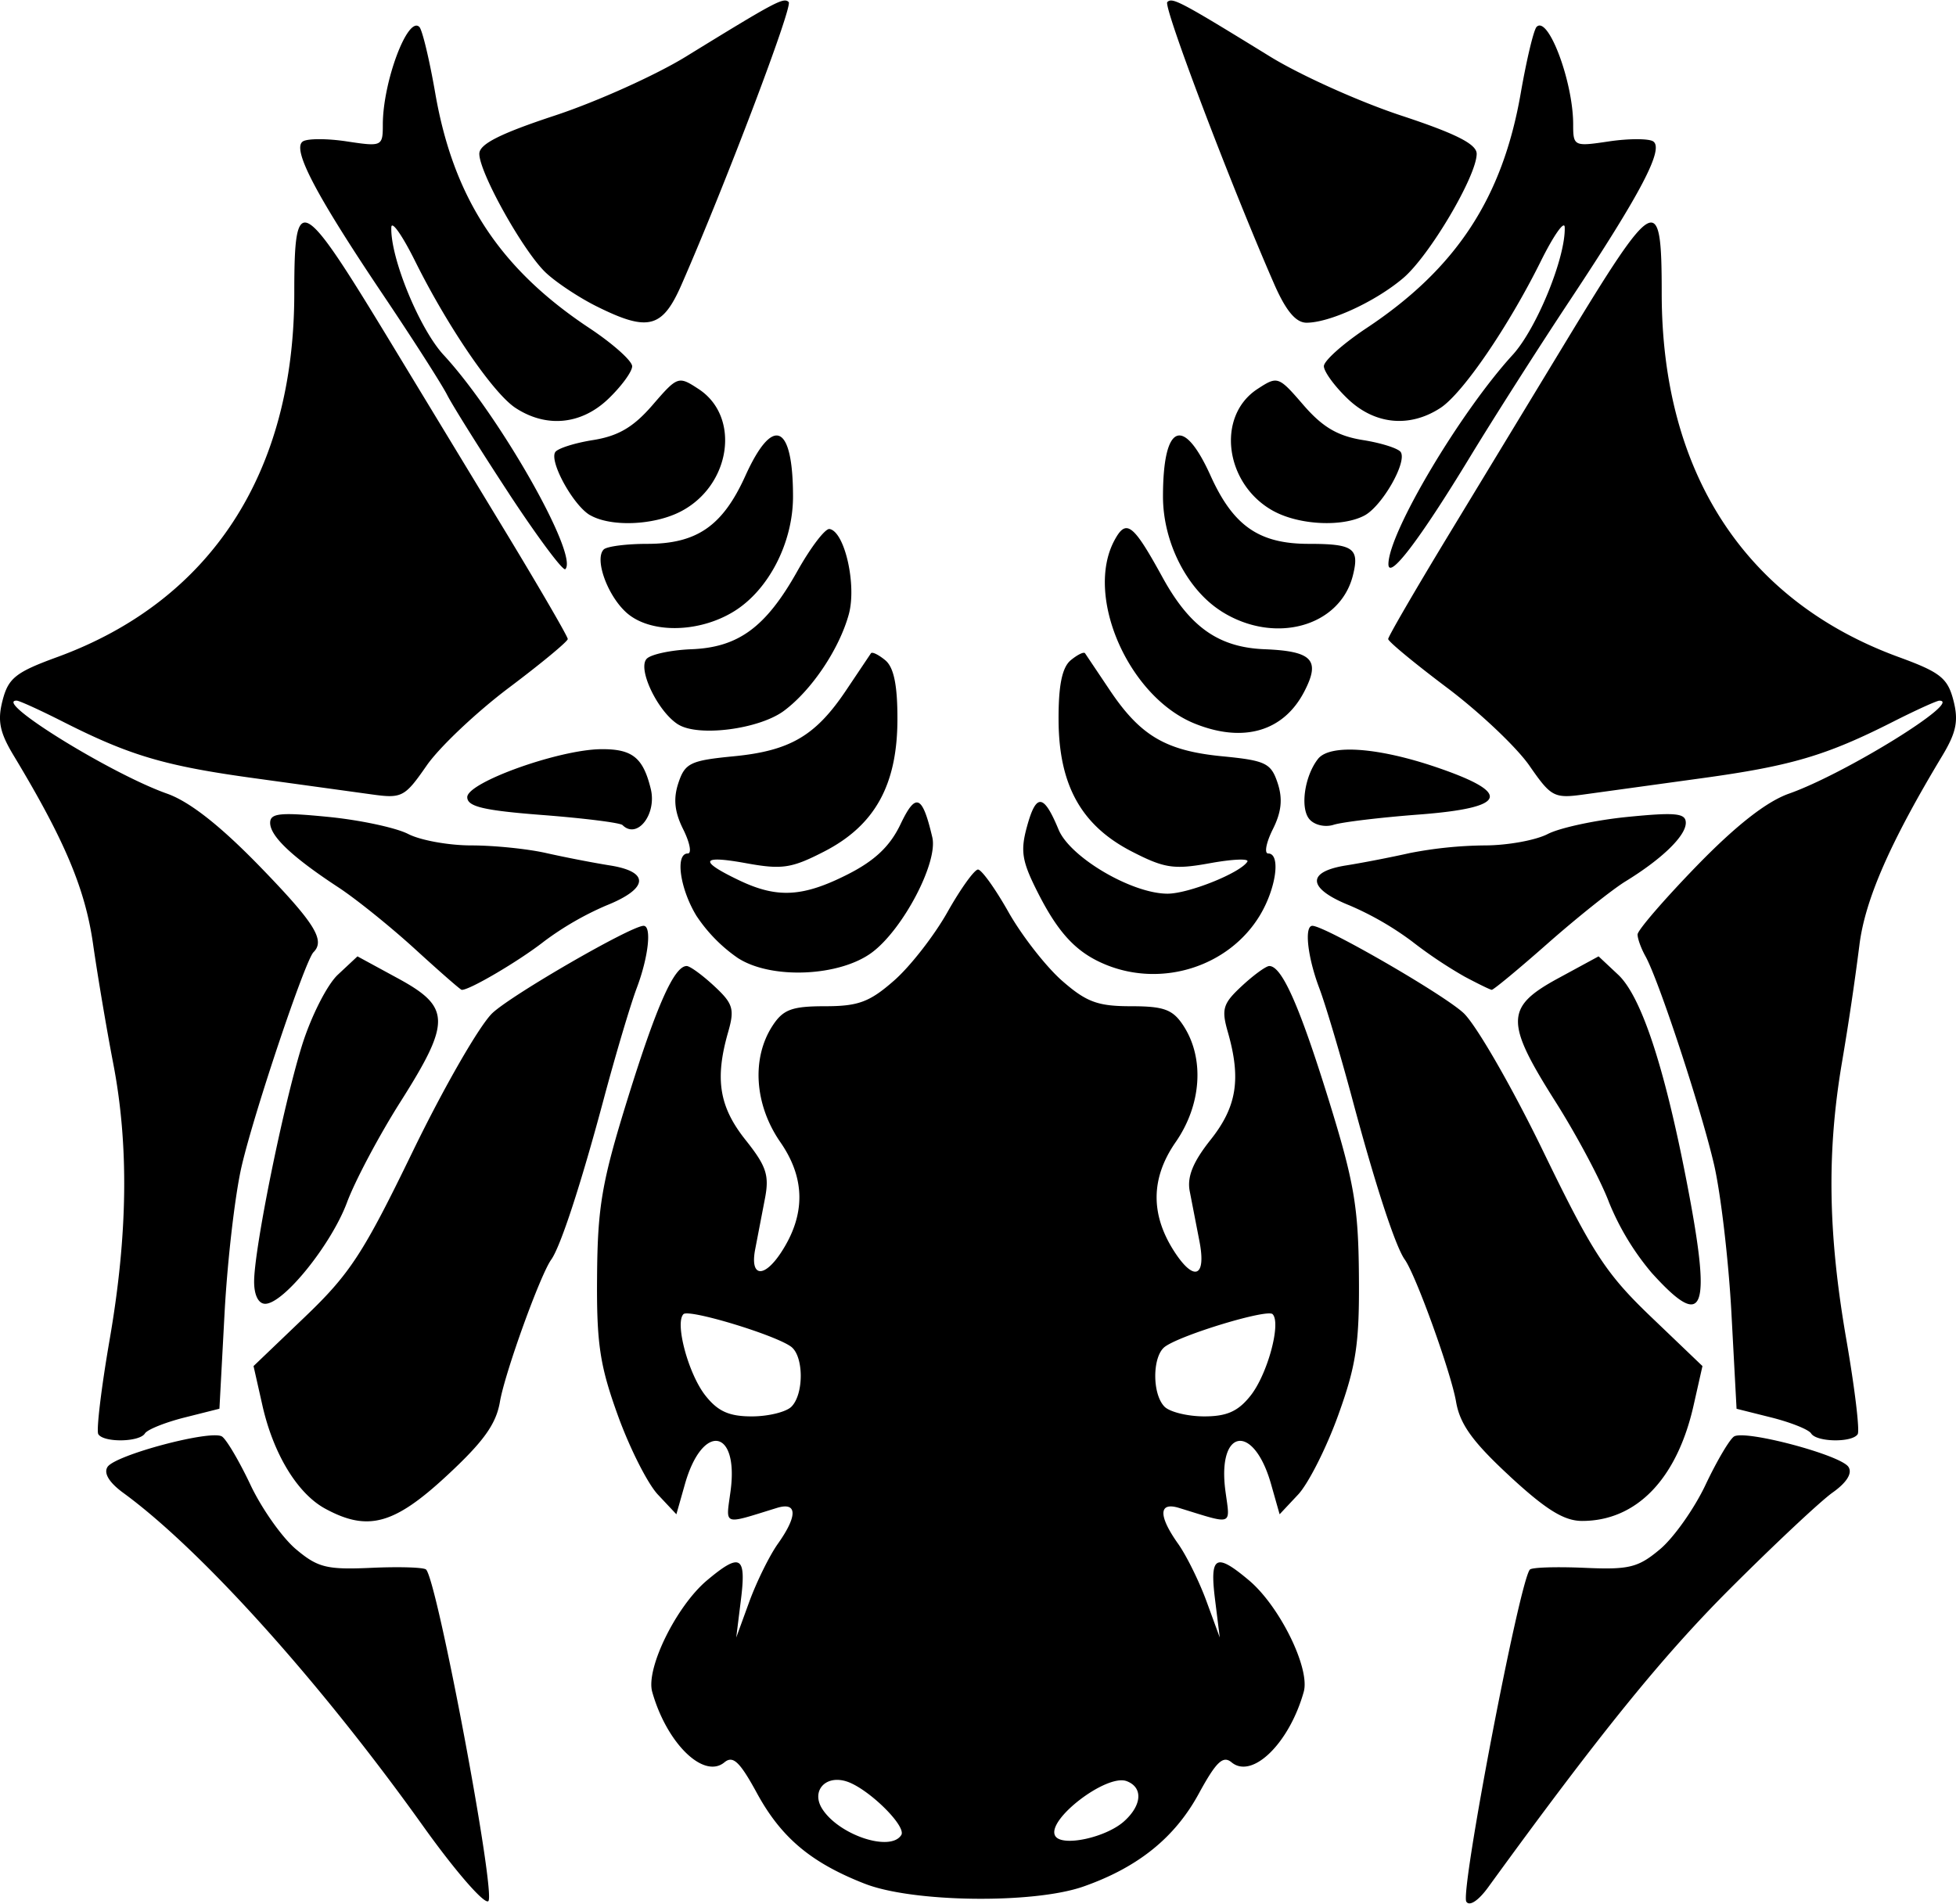 <svg width="151" height="147" xmlns="http://www.w3.org/2000/svg" viewBox="0 0 40.032 38.952"><title>firis race demon</title><g class="nc-icon-wrapper"><g id="1678063623396-8821641_layer1" transform="translate(-106.302 -76.024)"><path d="M114.961 113.394c-2.108-2.953-4.54-5.656-6.138-6.822-.287-.21-.404-.402-.32-.53.16-.245 2.113-.764 2.341-.623.09.056.353.501.584.99.231.489.65 1.081.93 1.317.449.378.633.423 1.546.382.57-.026 1.073-.01 1.118.035.23.23 1.432 6.63 1.275 6.787-.077.077-.678-.614-1.336-1.536zm21.351 1.547c-.128-.208 1.094-6.59 1.302-6.798.045-.045.548-.06 1.118-.035.914.041 1.097-.005 1.546-.382.28-.236.699-.828.93-1.317.231-.489.494-.934.584-.99.229-.14 2.18.378 2.341.623.084.128-.033.318-.323.524-.25.177-1.197 1.066-2.106 1.975-1.385 1.386-2.656 2.955-4.944 6.105-.2.276-.385.397-.448.295zm-12.31-.366c-1.102-.431-1.713-.945-2.21-1.858-.349-.64-.488-.773-.663-.628-.424.352-1.183-.389-1.479-1.444-.133-.477.493-1.751 1.121-2.28.683-.574.807-.504.696.388l-.097.782.27-.741c.15-.407.411-.937.582-1.178.408-.575.4-.864-.02-.734-1.127.347-1.045.377-.948-.346.172-1.283-.576-1.4-.933-.145l-.176.621-.38-.405c-.209-.223-.577-.952-.818-1.62-.37-1.025-.437-1.47-.425-2.86.011-1.415.099-1.924.626-3.622.591-1.904.952-2.716 1.208-2.716.067 0 .32.184.562.409.388.36.422.471.286.945-.275.959-.183 1.527.355 2.204.432.543.492.727.396 1.216l-.198 1.029c-.107.564.18.595.532.059.503-.769.498-1.516-.017-2.258-.53-.767-.593-1.719-.156-2.386.215-.328.395-.395 1.072-.395.68 0 .912-.086 1.412-.525.33-.289.82-.918 1.092-1.4.27-.48.553-.873.626-.873.073 0 .355.393.626.874.272.48.763 1.11 1.092 1.4.5.438.732.524 1.412.524.677 0 .857.067 1.072.395.437.667.375 1.62-.156 2.386-.515.742-.52 1.49-.017 2.258.399.607.644.499.504-.224l-.2-1.03c-.056-.295.068-.599.428-1.052.536-.675.627-1.244.353-2.202-.136-.474-.102-.585.286-.945.242-.225.495-.409.562-.409.256 0 .617.812 1.208 2.716.527 1.698.615 2.207.626 3.622.012 1.39-.055 1.835-.425 2.86-.241.668-.61 1.397-.818 1.62l-.38.405-.176-.621c-.357-1.255-1.105-1.138-.933.145.097.723.179.693-.949.346-.42-.13-.427.159-.019.734.17.24.432.77.581 1.178l.271.74-.097-.781c-.111-.892.014-.962.696-.388.628.529 1.254 1.803 1.12 2.28-.295 1.055-1.054 1.796-1.478 1.444-.175-.145-.315-.01-.67.641-.49.901-1.244 1.509-2.359 1.901-1.017.359-3.496.328-4.475-.056zm.746-.997c.112-.182-.68-.958-1.121-1.098-.43-.137-.726.194-.5.557.338.54 1.402.895 1.621.54zm4.564-.285c.363-.329.386-.69.05-.818-.412-.159-1.66.8-1.462 1.123.14.226 1.04.032 1.412-.305zm-6.813-8.483c.259-.259.254-1.038-.008-1.23-.335-.244-2.091-.775-2.201-.665-.18.18.1 1.223.448 1.665.255.324.485.428.95.428.338 0 .703-.09.811-.198zm9.4-.23c.347-.442.628-1.485.448-1.665-.11-.11-1.866.421-2.202.666-.261.191-.267.97-.008 1.23.11.108.474.197.812.197.464 0 .695-.104.95-.428zm-18.941 2.317c-.57-.31-1.064-1.124-1.287-2.121l-.18-.798 1.053-1.008c.923-.883 1.196-1.303 2.21-3.395.637-1.312 1.37-2.584 1.628-2.825.414-.385 2.838-1.784 3.092-1.784.17 0 .1.637-.14 1.273-.128.34-.432 1.361-.674 2.266-.47 1.758-.885 3.025-1.076 3.293-.228.319-.947 2.312-1.05 2.909-.078.461-.337.82-1.095 1.522-1.075.996-1.612 1.14-2.481.668zm24.24-.668c-.758-.701-1.017-1.061-1.096-1.522-.103-.597-.821-2.59-1.05-2.91-.191-.267-.605-1.534-1.075-3.292-.243-.905-.546-1.925-.675-2.266-.24-.636-.31-1.273-.14-1.273.254 0 2.679 1.4 3.092 1.784.259.241.991 1.513 1.628 2.825 1.014 2.092 1.288 2.512 2.21 3.395l1.053 1.008-.18.798c-.338 1.51-1.168 2.372-2.283 2.372-.37 0-.74-.23-1.485-.919zm-28.884-.857c-.044-.072.06-.942.232-1.935.373-2.153.396-3.993.07-5.672-.131-.68-.315-1.77-.409-2.424-.161-1.131-.58-2.127-1.625-3.86-.287-.476-.335-.714-.227-1.13.118-.457.27-.577 1.12-.887 3.143-1.15 4.85-3.772 4.85-7.449 0-2.1.127-2.035 1.977 1.016l2.41 3.974c.665 1.1 1.21 2.04 1.21 2.09 0 .05-.543.5-1.208 1-.665.501-1.422 1.217-1.681 1.592-.45.648-.504.676-1.137.587l-2.393-.33c-1.829-.251-2.545-.463-3.916-1.158-.466-.236-.891-.43-.945-.43-.49 0 1.936 1.5 3.078 1.904.461.163 1.082.65 1.893 1.484 1.13 1.165 1.351 1.516 1.105 1.762-.172.173-1.213 3.271-1.47 4.379-.135.577-.292 1.93-.35 3.008l-.105 1.958-.718.181c-.395.1-.758.246-.807.325-.111.18-.845.191-.954.015zm35.055-.015c-.05-.08-.413-.225-.808-.325l-.718-.18-.105-1.96c-.058-1.076-.218-2.445-.356-3.04-.266-1.145-1.135-3.785-1.405-4.266-.088-.158-.16-.357-.16-.443 0-.086.543-.715 1.206-1.399.811-.835 1.432-1.321 1.893-1.484 1.143-.403 3.569-1.903 3.078-1.903-.053 0-.478.193-.944.429-1.371.695-2.088.907-3.916 1.158l-2.394.33c-.633.089-.688.06-1.137-.587-.26-.375-1.015-1.09-1.68-1.591-.665-.5-1.21-.95-1.21-1.001 0-.05.546-.99 1.212-2.09l2.41-3.974c1.85-3.051 1.976-3.116 1.976-1.016 0 3.677 1.708 6.3 4.85 7.449.85.31 1.002.43 1.12.886.108.417.06.655-.226 1.132-1.075 1.785-1.589 2.963-1.7 3.896a58.627 58.627 0 0 1-.352 2.367c-.315 1.846-.29 3.518.087 5.692.172.993.277 1.863.232 1.935-.109.176-.842.165-.953-.015zm-31.866-3.107c0-.665.59-3.579.976-4.824.184-.595.515-1.25.736-1.458l.403-.377.835.454c1.076.586 1.08.889.043 2.526-.436.688-.928 1.615-1.093 2.059-.322.863-1.298 2.073-1.673 2.073-.139 0-.227-.177-.227-.453zm28.603-.18a5.363 5.363 0 0 1-.872-1.44c-.166-.444-.658-1.37-1.094-2.059-1.037-1.637-1.032-1.94.043-2.526l.836-.454.402.377c.467.44.938 1.856 1.391 4.184.53 2.725.384 3.124-.706 1.918zm-25.311-6.629c-.498-.455-1.202-1.022-1.564-1.26-.947-.621-1.4-1.048-1.4-1.323 0-.198.205-.219 1.187-.122.652.064 1.39.222 1.638.35.249.129.83.234 1.292.234.463 0 1.152.07 1.531.156.38.086.968.2 1.308.254.819.13.788.473-.073.818a6.24 6.24 0 0 0-1.276.736c-.513.403-1.55 1.012-1.688.992-.028-.004-.457-.38-.955-.835zm21.482.565a9.147 9.147 0 0 1-1.079-.723 6.256 6.256 0 0 0-1.276-.735c-.861-.345-.892-.687-.073-.818.34-.054.928-.168 1.308-.254a8.428 8.428 0 0 1 1.53-.156c.463 0 1.045-.105 1.293-.234.249-.128.986-.286 1.638-.35.982-.097 1.186-.076 1.186.122 0 .267-.486.739-1.234 1.198-.272.167-.985.736-1.586 1.265-.6.53-1.12.96-1.152.955-.034-.003-.283-.125-.555-.27zm-14.858-.37a3.19 3.19 0 0 1-.863-.874c-.34-.558-.44-1.277-.177-1.277.084 0 .041-.224-.095-.496-.177-.355-.205-.624-.098-.947.135-.407.245-.46 1.128-.546 1.158-.112 1.68-.418 2.306-1.353l.507-.756c.024-.036.156.029.294.143.175.146.25.512.248 1.217-.004 1.338-.463 2.165-1.499 2.698-.669.344-.862.373-1.6.239-.933-.17-.977-.047-.127.357.77.365 1.294.335 2.208-.128.555-.281.866-.576 1.08-1.024.314-.66.447-.607.652.266.12.514-.603 1.89-1.24 2.36-.662.488-2.04.55-2.724.12zm7.536.134c-.608-.243-.983-.636-1.412-1.483-.328-.646-.361-.852-.22-1.362.187-.679.34-.662.644.071.235.568 1.5 1.312 2.23 1.312.432 0 1.491-.425 1.634-.656.041-.066-.303-.052-.765.032-.738.134-.931.105-1.6-.239-1.035-.533-1.495-1.36-1.499-2.698-.003-.705.073-1.07.248-1.217.138-.114.27-.179.294-.143l.507.756c.627.935 1.148 1.241 2.306 1.353.883.086.993.14 1.128.546.107.323.08.592-.098.947-.136.272-.179.496-.095.496.263 0 .164.719-.176 1.277-.63 1.032-1.977 1.466-3.126 1.008zm-9.912-2.866c-.048-.048-.783-.14-1.633-.206-1.21-.093-1.545-.172-1.545-.366 0-.302 1.872-.973 2.737-.982.64-.006.861.17 1.018.81.129.52-.277 1.043-.577.744zm14.055-.124c-.19-.229-.096-.88.178-1.23.241-.308 1.224-.239 2.425.17 1.563.533 1.453.83-.36.968-.786.06-1.572.154-1.746.21-.177.056-.396.004-.497-.118zm-12.912-1.933c-.42-.259-.847-1.15-.646-1.35.09-.09.502-.177.916-.193.96-.038 1.522-.453 2.164-1.597.275-.49.571-.878.659-.864.311.05.56 1.15.394 1.749-.197.714-.763 1.555-1.328 1.974-.507.375-1.744.536-2.159.28zm10.577-.017c-1.357-.54-2.267-2.606-1.654-3.752.243-.453.38-.348.983.75.56 1.022 1.15 1.438 2.089 1.476.98.039 1.15.22.816.864-.421.816-1.24 1.059-2.234.662zm-11.655-2.289c-.384-.357-.641-1.088-.45-1.279.063-.063.464-.115.89-.115 1.017 0 1.545-.366 2.009-1.393.563-1.244.975-1.065.975.425 0 .943-.497 1.911-1.208 2.35-.73.451-1.74.457-2.216.012zm12.183-.019c-.698-.446-1.187-1.412-1.187-2.343 0-1.49.413-1.67.975-.425.464 1.027.992 1.393 2.009 1.393.914 0 1.042.091.903.646-.266 1.058-1.617 1.423-2.7.73zm-14.564-2.392c-.584-.89-1.156-1.803-1.272-2.029-.115-.226-.708-1.152-1.317-2.058-1.383-2.057-1.87-2.99-1.635-3.135.096-.06.503-.06.904.002.716.108.73.1.73-.353.003-.872.511-2.228.748-1.991.06.06.206.67.325 1.356.373 2.148 1.32 3.592 3.157 4.81.48.319.873.67.873.78 0 .11-.22.41-.488.667-.553.53-1.269.599-1.9.185-.457-.3-1.388-1.662-2.057-3.01-.261-.525-.479-.834-.484-.686-.023.619.575 2.076 1.07 2.612 1.138 1.23 2.771 4.105 2.491 4.385-.045.046-.56-.645-1.145-1.534zm17.991 1.428c.007-.646 1.468-3.104 2.543-4.28.49-.537 1.087-1.998 1.065-2.612-.005-.148-.224.162-.485.687-.668 1.348-1.6 2.71-2.056 3.01-.632.414-1.348.344-1.9-.185-.269-.257-.488-.558-.488-.668 0-.11.392-.46.872-.779 1.836-1.219 2.784-2.663 3.157-4.81.12-.687.265-1.297.325-1.357.237-.237.746 1.12.748 1.991 0 .454.015.461.73.354.4-.06.808-.06.904-.003.234.145-.235 1.043-1.697 3.25-.644.971-1.566 2.418-2.049 3.213-1.032 1.7-1.673 2.54-1.669 2.188zm-16.343-1c-.34-.2-.832-1.09-.71-1.288.047-.076.397-.188.777-.248.516-.083.825-.265 1.214-.715.514-.595.53-.6.944-.329.867.568.66 1.976-.367 2.507-.551.285-1.433.32-1.858.072zm13.995-.08c-1-.543-1.186-1.941-.334-2.5.415-.271.43-.266.944.329.39.45.698.632 1.214.715.38.06.73.172.777.248.13.21-.383 1.103-.742 1.296-.45.24-1.33.198-1.86-.089zm-13.862-4.195c-.357-.178-.823-.487-1.035-.687-.457-.43-1.361-2.046-1.361-2.434 0-.198.426-.413 1.55-.784.853-.282 2.057-.824 2.676-1.204 1.847-1.136 2.004-1.22 2.106-1.117.087.087-1.293 3.726-2.192 5.78-.393.9-.685.974-1.744.446zm13.876-.445c-.899-2.055-2.279-5.694-2.192-5.781.102-.102.26-.02 2.107 1.117.618.38 1.822.922 2.675 1.204 1.125.371 1.55.586 1.55.784 0 .455-.972 2.099-1.51 2.55-.569.48-1.5.908-1.972.908-.218 0-.42-.241-.658-.782z" id="1678063623396-8821641_path4582" display="inline" fill="#000000" stroke-width=".165"></path></g></g></svg>